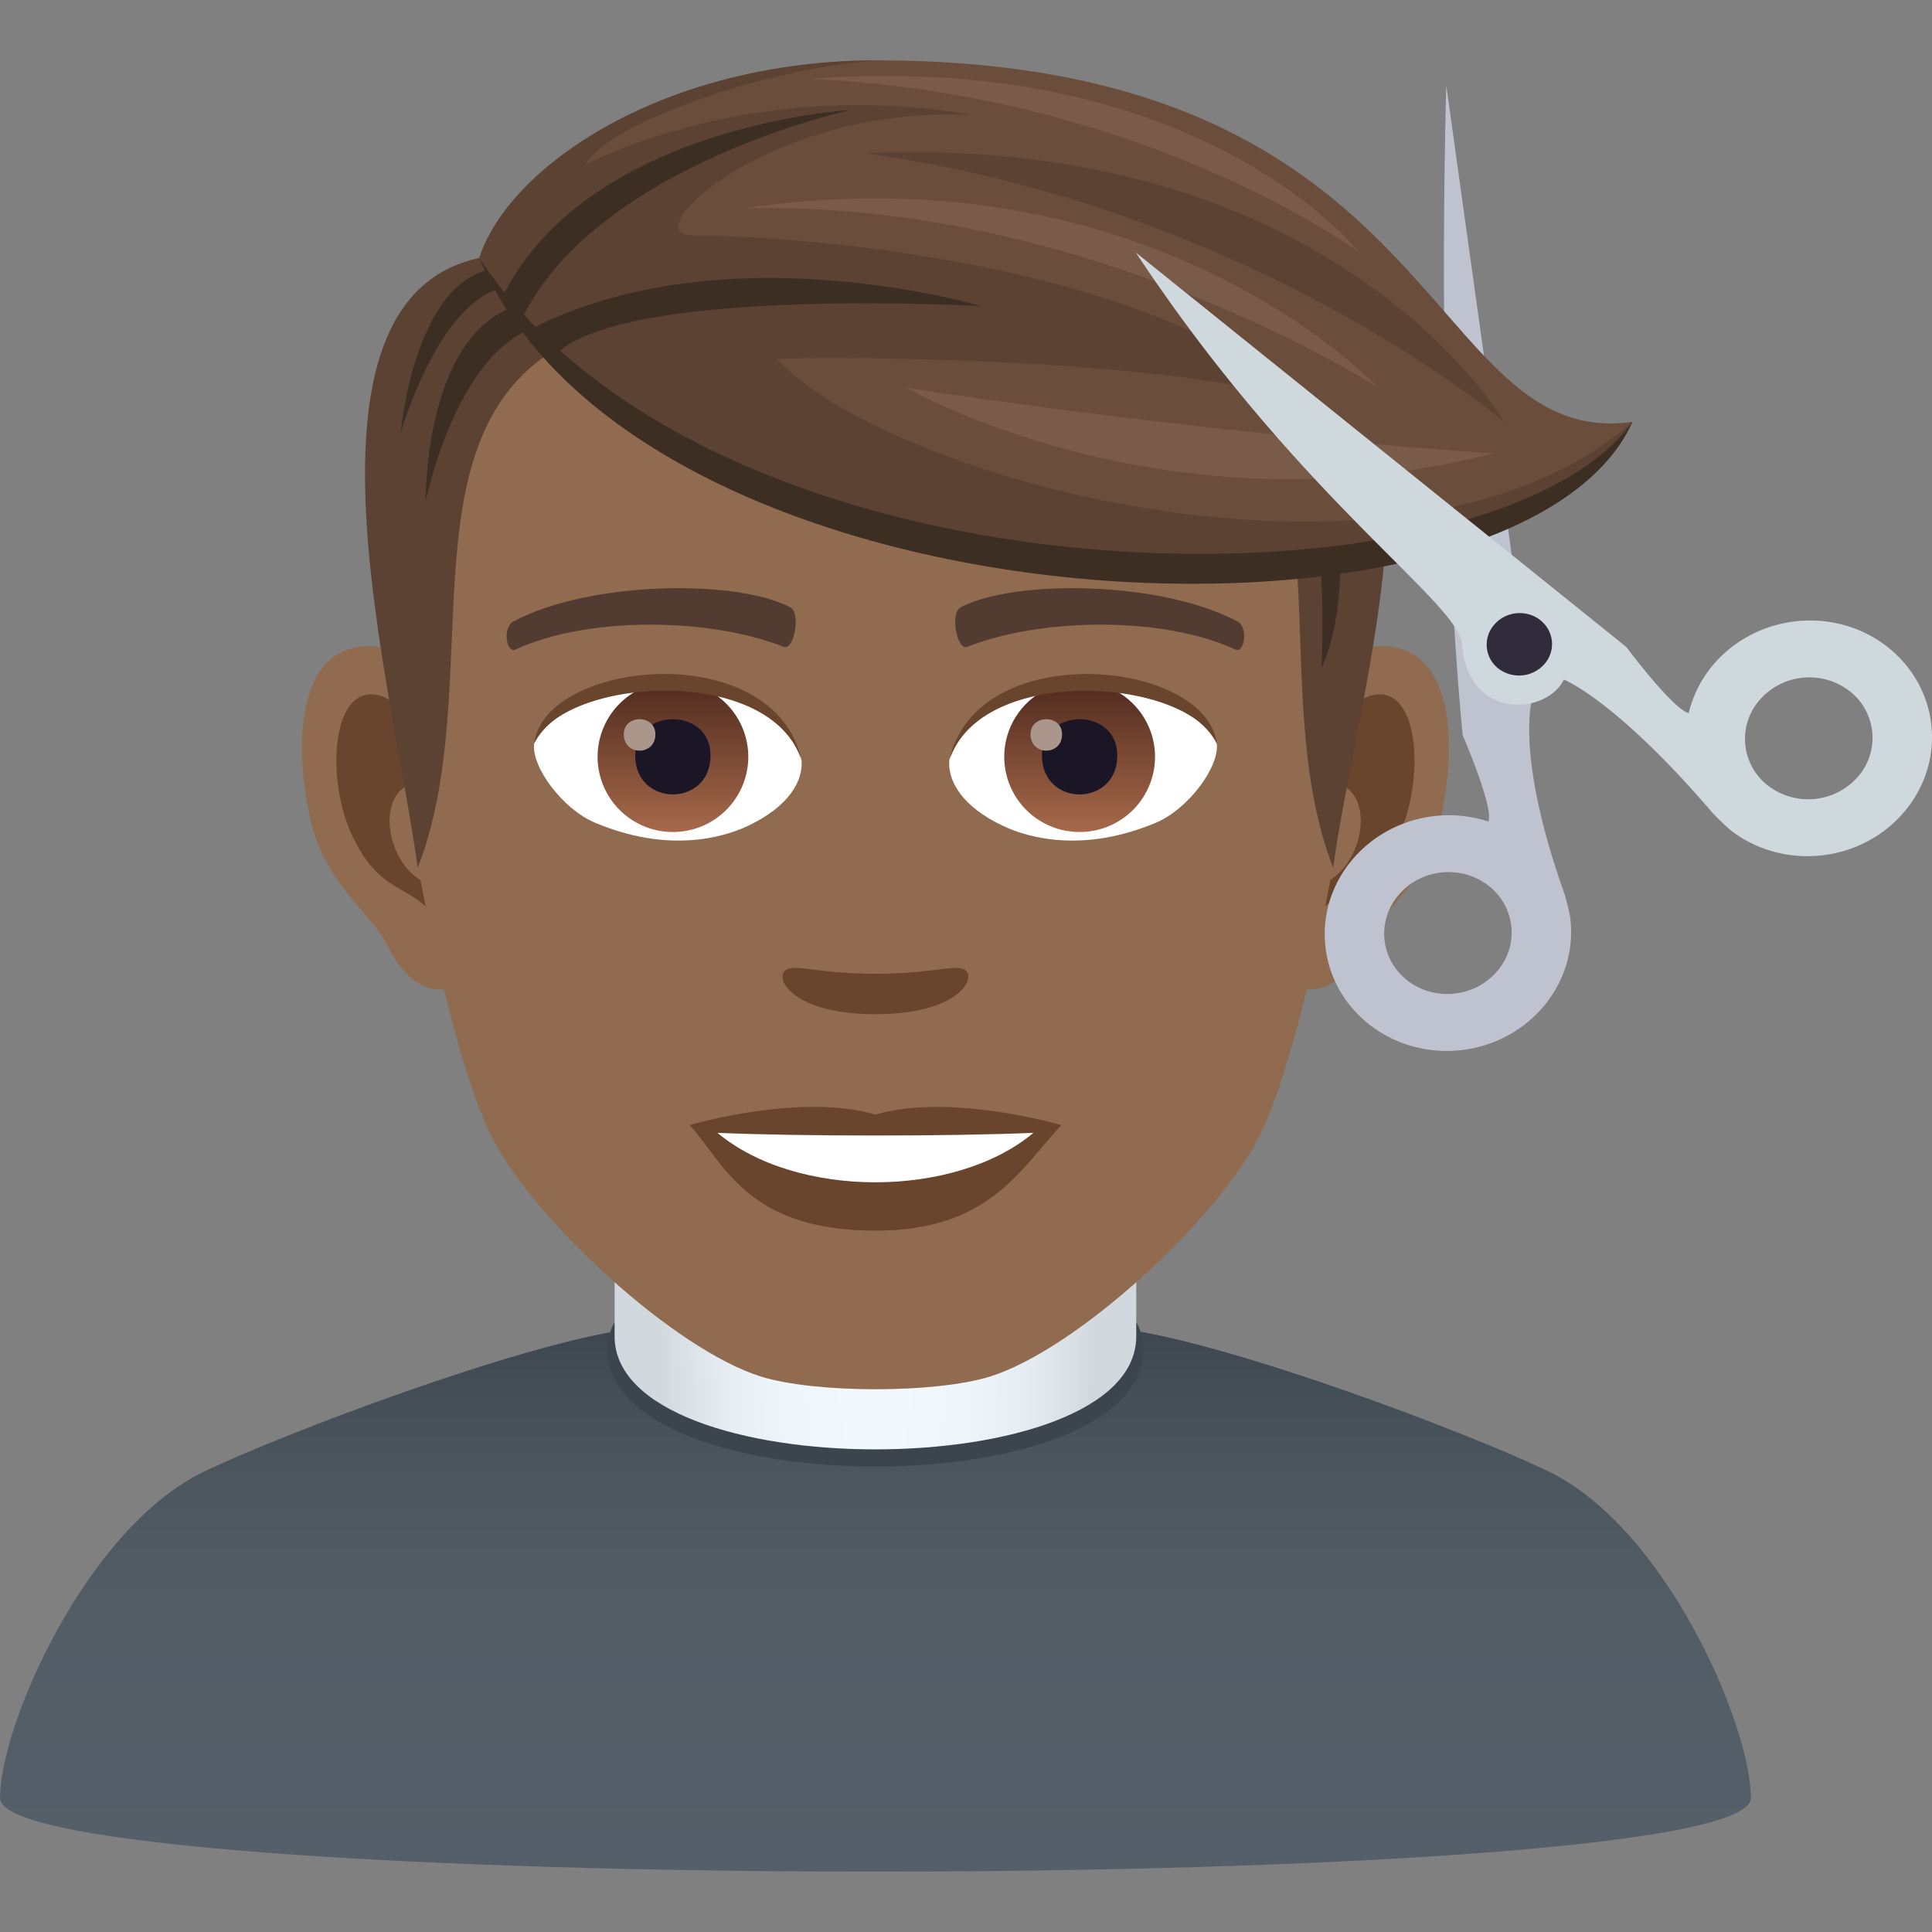 <svg xmlns="http://www.w3.org/2000/svg" xml:space="preserve" style="enable-background:new 0 0 64 64" viewBox="0 0 64 64"><rect x="0" y="0" width="64" height="64" fill="#808080" stroke="none"/><linearGradient id="a" x1="29" x2="29" y1="62" y2="43.593" gradientUnits="userSpaceOnUse"><stop offset="0" style="stop-color:#555f69"/><stop offset=".461" style="stop-color:#535d66"/><stop offset=".738" style="stop-color:#4b555e"/><stop offset=".966" style="stop-color:#3f4850"/><stop offset="1" style="stop-color:#3c454d"/></linearGradient><path d="M51.275 48.732c-2.686-1.291-10.261-4.144-13.885-4.68-4.128-.611-12.566-.612-16.695 0-3.63.538-11.207 3.397-13.909 4.683C2.871 50.598 0 57.146 0 59.563c0 3.25 58 3.25 58 0 0-2.413-2.821-8.961-6.725-10.83z" style="fill:url(#a)"/><path d="M20.122 44.692c0 5.186 17.755 5.186 17.755 0 0-4.7-17.755-4.7-17.755 0z" style="fill:#3c454d"/><radialGradient id="b" cx="29.149" cy="42.824" r="7.126" gradientTransform="matrix(1 0 0 5 -.15 -171.294)" gradientUnits="userSpaceOnUse"><stop offset="0" style="stop-color:#f2f9ff"/><stop offset=".393" style="stop-color:#eff6fc"/><stop offset=".685" style="stop-color:#e6edf3"/><stop offset=".944" style="stop-color:#d6dde3"/><stop offset="1" style="stop-color:#d1d8de"/></radialGradient><path d="M20.36 44.267c0 4.994 17.28 4.994 17.28 0v-6.632H20.36v6.632z" style="fill:url(#b)"/><path d="M12.56 21.428c2.544.307 4.383 8.81 2.78 11.055-.224.312-1.534.814-2.507-1.167-.54-1.098-2.091-2.013-2.574-4.276-.617-2.899-.232-5.918 2.3-5.612zm32.88 0c-2.545.307-4.383 8.81-2.781 11.055.225.312 1.535.814 2.51-1.167.537-1.098 2.09-2.013 2.572-4.276.618-2.899.231-5.918-2.301-5.612z" style="fill:#916b50"/><path d="M12.628 23.056c.665.21 1.39 1.22 1.782 2.898-2.32-.498-1.74 3.36.277 3.43a19.1 19.1 0 0 1-.093 1.208c-.97-1.407-1.96-.844-2.938-2.938-.881-1.888-.672-5.111.972-4.598zm30.962 2.893c.394-1.675 1.117-2.684 1.781-2.893 1.642-.514 1.855 2.71.973 4.597-.978 2.095-1.967 1.53-2.94 2.938a17.12 17.12 0 0 1-.09-1.209c1.996-.093 2.569-3.904.276-3.433z" style="fill:#69452d"/><path d="M29 5.076c11.028 0 16.34 8.325 15.676 19.898-.133 2.33-1.583 9.925-2.947 12.65-1.399 2.788-6.074 7.086-8.937 7.977-1.81.56-5.774.56-7.582 0-2.865-.89-7.542-5.189-8.939-7.976-1.37-2.726-2.814-10.32-2.945-12.65-.669-11.575 4.644-19.9 15.675-19.9z" style="fill:#916b50"/><path d="M17.019 20.58c2.521-1.336 7.347-1.4 9.146-.47.387.178.13 1.441-.193 1.322-2.504-.99-6.546-1.01-8.893.085-.313.141-.442-.753-.06-.938zm23.961 0c-2.52-1.336-7.345-1.4-9.145-.47-.385.178-.13 1.441.193 1.322 2.51-.99 6.546-1.01 8.894.085.31.141.44-.753.059-.938z" style="fill:#523c31"/><path d="M26.024 32.137c.315-.219 1.053.12 2.976.12 1.92 0 2.66-.339 2.975-.12.376.265-.223 1.46-2.975 1.46-2.753 0-3.354-1.194-2.976-1.46z" style="fill:#69452d"/><path d="M31.454 25.118c-.093.73.402 1.593 1.773 2.241.871.412 2.686.896 5.067-.107 1.066-.45 2.107-1.847 2.013-2.622-1.291-2.429-7.645-2.784-8.853.488z" style="fill:#fff"/><linearGradient id="c" x1="-1210.776" x2="-1210.776" y1="172.251" y2="171.493" gradientTransform="translate(7990.684 -1104.145) scale(6.57)" gradientUnits="userSpaceOnUse"><stop offset="0" style="stop-color:#a6694a"/><stop offset="1" style="stop-color:#4f2a1e"/></linearGradient><path d="M35.765 22.58a2.494 2.494 0 0 1 2.497 2.489 2.494 2.494 0 0 1-2.497 2.492 2.493 2.493 0 0 1-2.498-2.492 2.493 2.493 0 0 1 2.498-2.49z" style="fill:url(#c)"/><path d="M37.012 25.024c0 1.723-2.496 1.723-2.496 0 0-1.599 2.496-1.599 2.496 0z" style="fill:#1a1626"/><path d="M34.138 24.325c0 .722 1.045.722 1.045 0 0-.667-1.045-.667-1.045 0z" style="fill:#ab968c"/><path d="M31.442 25.213c1.014-3.248 7.926-2.768 8.865-.583-.348-2.798-8.002-3.538-8.865.584z" style="fill:#69452d"/><path d="M26.546 25.118c.093.73-.401 1.593-1.773 2.241-.871.412-2.684.896-5.065-.107-1.07-.45-2.109-1.847-2.015-2.622 1.29-2.429 7.646-2.784 8.852.488z" style="fill:#fff"/><linearGradient id="d" x1="-1211.424" x2="-1211.424" y1="172.251" y2="171.493" gradientTransform="translate(7981.468 -1104.145) scale(6.57)" gradientUnits="userSpaceOnUse"><stop offset="0" style="stop-color:#a6694a"/><stop offset="1" style="stop-color:#4f2a1e"/></linearGradient><path d="M22.291 22.58a2.493 2.493 0 0 1 2.497 2.489 2.493 2.493 0 0 1-2.497 2.492 2.493 2.493 0 0 1-2.495-2.492 2.492 2.492 0 0 1 2.495-2.49z" style="fill:url(#d)"/><path d="M23.538 25.024c0 1.723-2.496 1.723-2.496 0 0-1.599 2.496-1.599 2.496 0z" style="fill:#1a1626"/><path d="M20.664 24.325c0 .722 1.047.722 1.047 0 0-.667-1.047-.667-1.047 0z" style="fill:#ab968c"/><path d="M26.558 25.213c-1.012-3.246-7.92-2.781-8.864-.583.35-2.798 8-3.538 8.864.584z" style="fill:#69452d"/><path d="m15.873 8.548 2.51 3.033c-5.08 3.113-2.237 11.243-4.546 17.166-.787-5.908-4.461-18.8 2.036-20.2zm26.355 1.5-2.51 1.534c5.082 3.113 2.138 11.243 4.445 17.166.786-5.91 4.562-17.3-1.935-18.7z" style="fill:#5c4233"/><path d="M18.533 10.723c-3.227-.012-4.43 5.873-4.43 5.873s-.086-6.616 4.013-6.616l.417.743zm24.832 4.787c.623 3.353.408 6.621.408 6.621s1.132-2.084.357-6.346l-.765-.276z" style="fill:#3d2e24"/><path d="M17.247 9.494c-2.522-.262-3.977 4.861-3.977 4.861s.498-5.794 3.702-5.474l.275.613z" style="fill:#3d2e24"/><path d="M29 36.922c2.479-.73 6.157.347 6.157.347-1.401 1.52-2.425 3.498-6.157 3.498-4.275 0-5.002-2.244-6.157-3.498 0 0 3.678-1.08 6.157-.347z" style="fill:#69452d"/><path d="M34.234 37.527c-2.6 2.179-7.852 2.19-10.467 0 2.77.118 7.676.118 10.467 0z" style="fill:#fff"/><path d="M47.909 2.828c-.338 13.335.547 21.537.547 21.537s1.02 2.345.853 2.85a4.216 4.216 0 0 0-1.798-.181c-2.24.261-3.854 2.208-3.602 4.345.25 2.142 2.27 3.664 4.508 3.406 2.24-.261 3.853-2.21 3.603-4.35-.025-.234-.185-.801-.199-.838-1.633-4.596-1.072-6.4-1.072-6.4l-2.84-20.37zm.29 30.083c-1.159.136-2.204-.652-2.333-1.758-.129-1.106.707-2.112 1.863-2.249 1.16-.134 2.205.654 2.332 1.76.133 1.105-.705 2.114-1.863 2.247z" style="fill:#bec3cf"/><path d="M15.875 8.548S19.635 2 29.05 2C48 2 47.131 14.95 54.08 13.974c-4.11 7.828-33.037 5.96-38.204-5.426z" style="fill:#6b4d3c"/><path d="M15.875 8.548C16.839 5.525 21.965 2 29.05 2c-3.927.277-9.103 2.22-9.635 3.446 0 0 5.43-2.923 12.76-1.64-6.72-.305-11.157 3.962-9.268 3.984 1.84.023 14.234.379 20.407 5.535-5.053-1.626-17.803-1.507-17.569-1.417 3.906 4.124 20.958 8.6 28.333 2.066-5.79 8.465-31.615 5.663-38.204-5.426z" style="fill:#5c4233"/><path d="M15.875 8.548c5.371 12.682 34.455 13.779 38.204 5.426-4.687 6.534-30.259 6.538-38.204-5.426z" style="fill:#3d2e24"/><path d="M17.346 10.447C19.9 5.442 28.178 3.642 28.178 3.642s-8.656.494-11.507 6.135l.674.67zm1.112 1.252c2.378-2.225 14.046-1.558 14.046-1.558s-8.435-2.516-14.829.718l.783.84z" style="fill:#3d2e24"/><path d="M49.82 13.974S44.3 4.39 28.617 5.072c12.893 1.785 21.201 8.902 21.201 8.902z" style="fill:#5c4233"/><path d="M45.663 12.85s-7.421-7.99-21.06-5.943c11.38-.332 21.06 5.943 21.06 5.943zm-15.625 0s8.58 4.963 19.42 2.17c-9.71-.658-19.42-2.17-19.42-2.17zM45.03 8.365S37.964 3.12 26.794 2.61c12.996-.975 18.234 5.755 18.234 5.755z" style="fill:#7a5b49"/><path d="M56.725 22.054a3.894 3.894 0 0 0-.785 1.57c-.531-.135-2.068-2.194-2.068-2.194L37.626 8.365c5.39 8.153 10.705 11.588 10.806 12.977.182 2.506 2.78 2.37 3.373 1.17 0 0 1.717.667 4.926 4.416.025.03.447.459.637.605 1.763 1.328 4.331 1.028 5.738-.671 1.41-1.695 1.12-4.15-.643-5.48-1.762-1.327-4.326-1.025-5.738.672zm4.844 3.65a2.188 2.188 0 0 1-2.969.345 1.953 1.953 0 0 1-.332-2.835 2.183 2.183 0 0 1 2.967-.347 1.957 1.957 0 0 1 .334 2.836z" style="fill:#cfd8dd"/><path d="M51.007 20.529c.464.353.543 1.002.17 1.45a1.124 1.124 0 0 1-1.522.182 1 1 0 0 1-.168-1.453c.37-.452 1.05-.53 1.52-.18z" style="fill:#302c3b"/></svg>